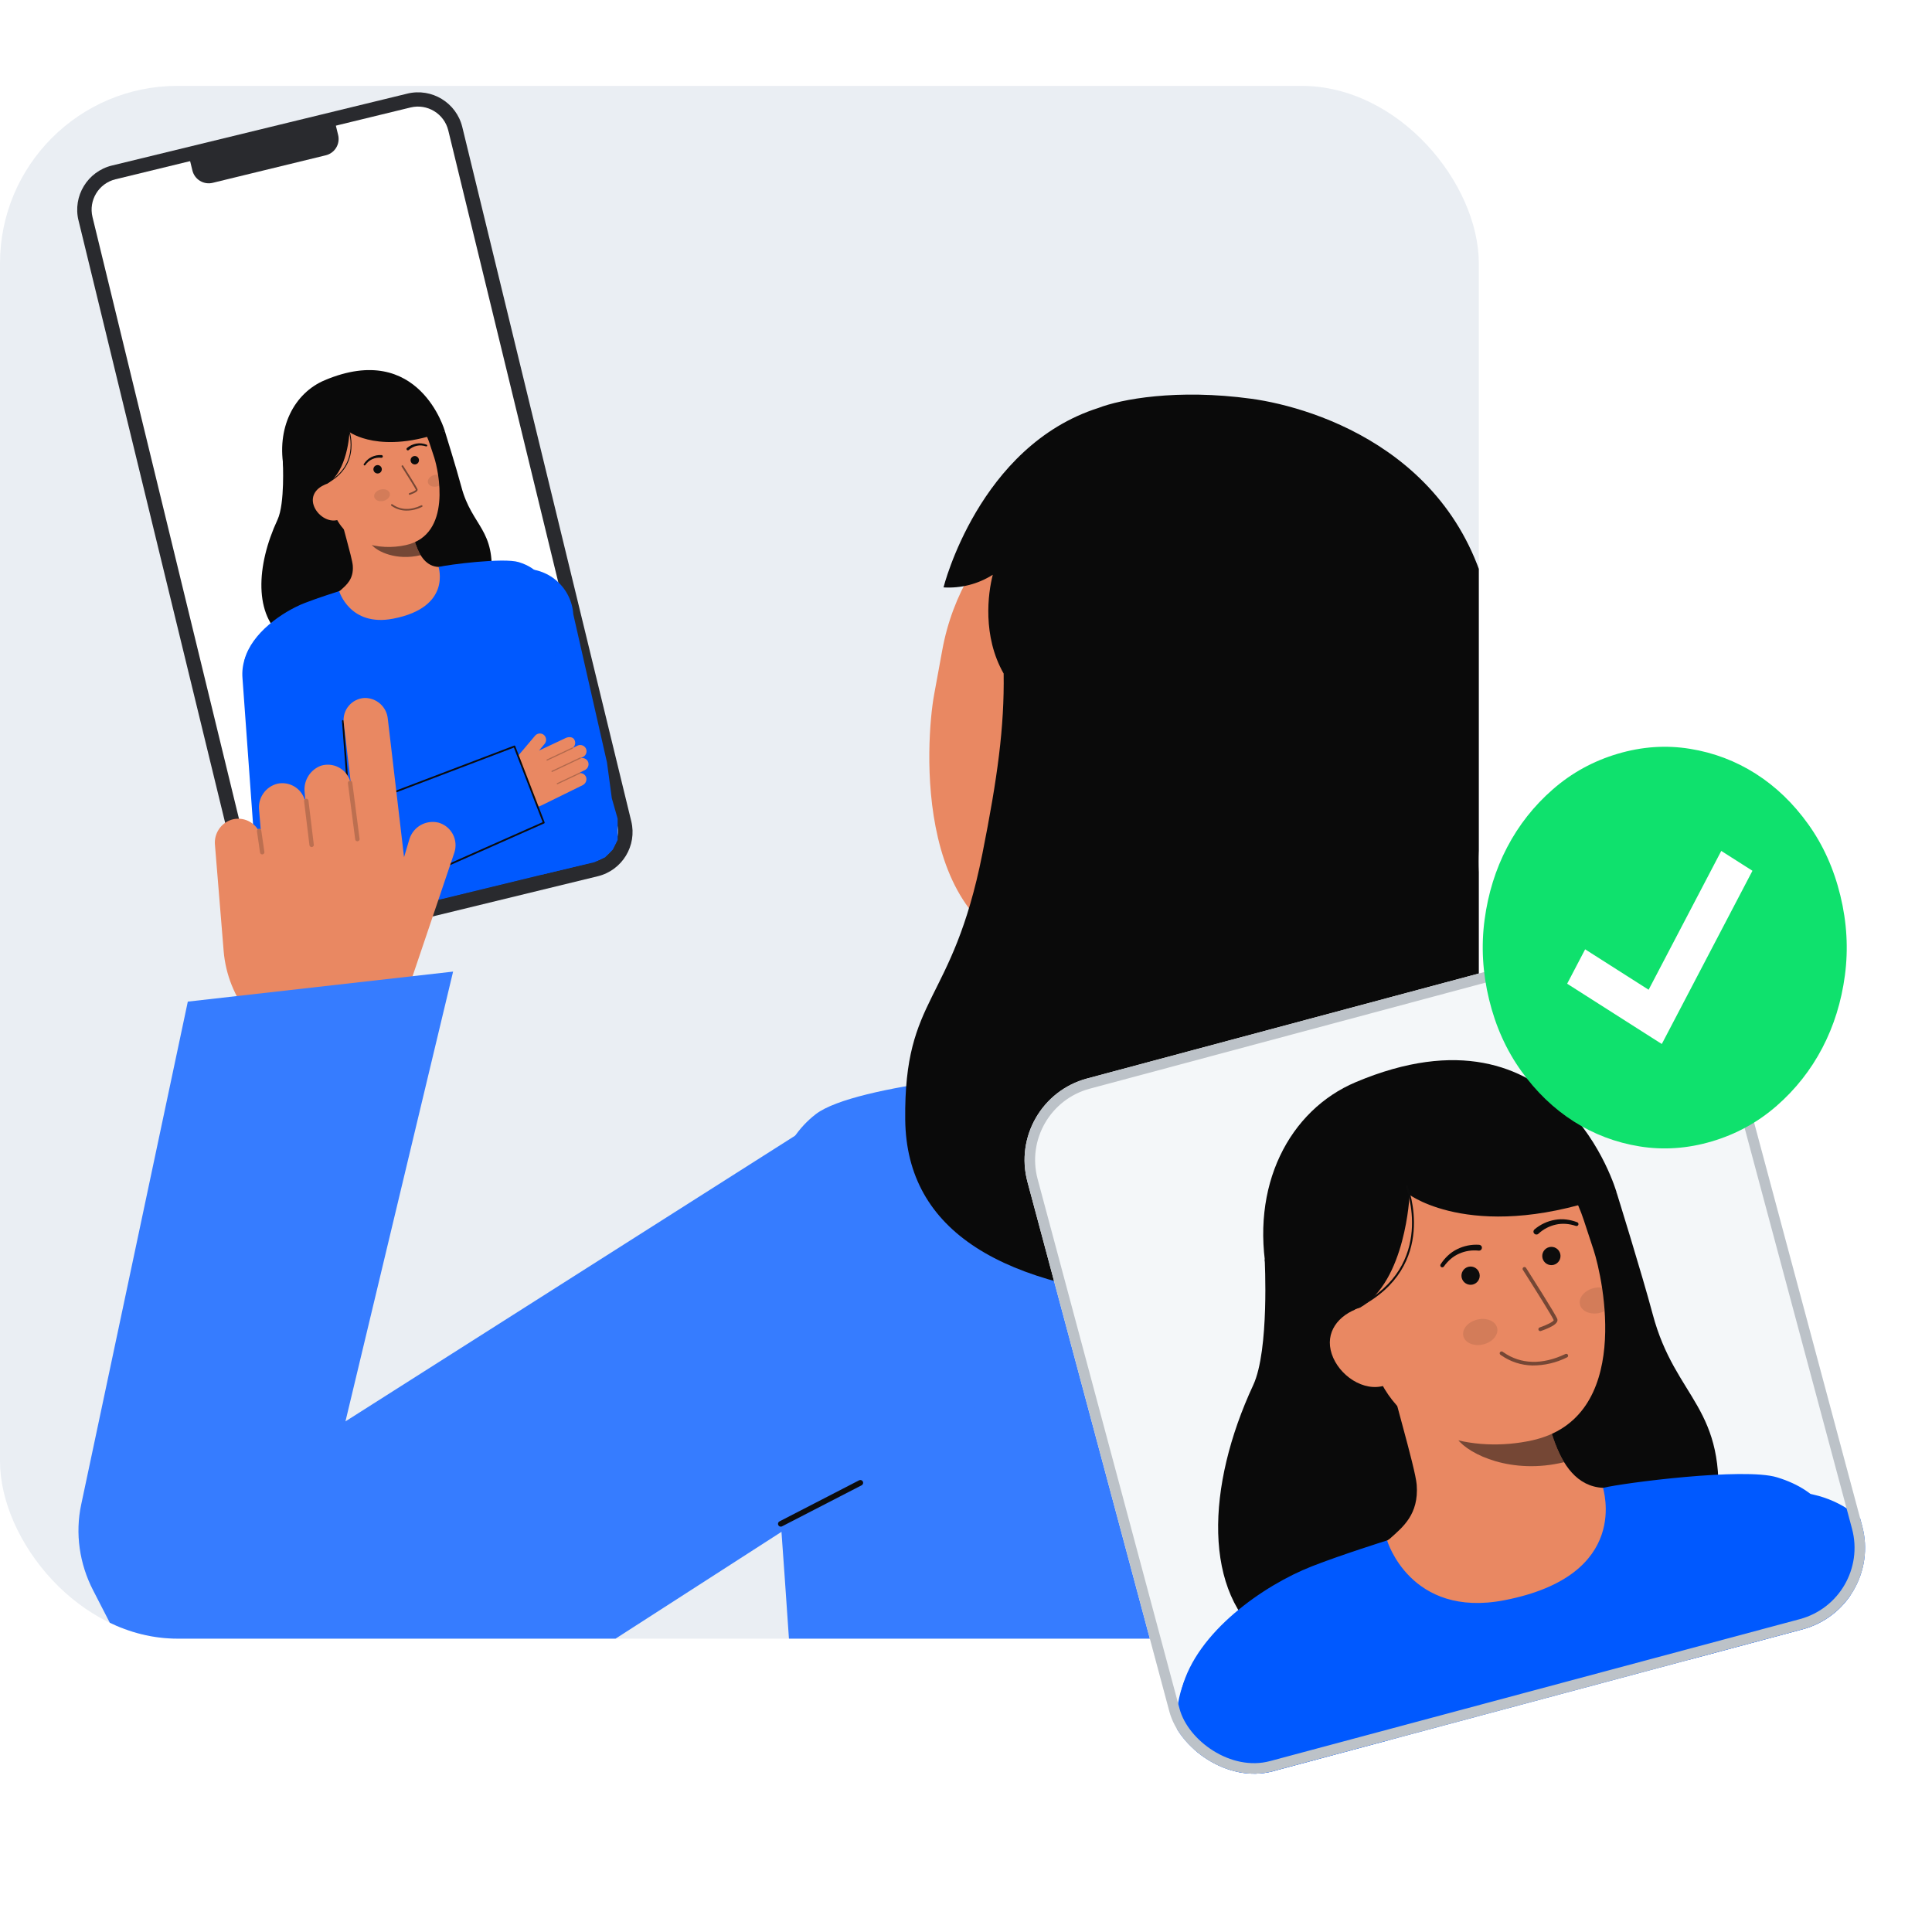 <svg width="90" height="90" viewBox="0 0 90 90" fill="none" xmlns="http://www.w3.org/2000/svg">
    <g clip-path="url(#clip0_8802_4040)">
        <rect y="4.001" width="68.889" height="72.334" fill="#EAEEF3"/>
        <g clip-path="url(#clip1_8802_4040)">
            <path d="M18.974 4.361L5.216 7.71C4.078 7.987 3.38 9.134 3.657 10.272L11.529 42.609C11.806 43.747 12.953 44.445 14.091 44.168L27.848 40.819C28.986 40.542 29.684 39.395 29.407 38.257L21.536 5.92C21.259 4.782 20.111 4.084 18.974 4.361Z" fill="#292A2E"/>
            <path d="M19.123 5.007L5.379 8.352C4.598 8.542 4.119 9.33 4.309 10.111L12.17 42.405C12.36 43.186 13.148 43.665 13.929 43.475L27.673 40.13C28.455 39.939 28.934 39.152 28.744 38.37L20.883 6.077C20.693 5.296 19.905 4.816 19.123 5.007Z" fill="white"/>
            <path d="M8.792 7.24L15.581 5.587L15.752 6.29C15.801 6.491 15.768 6.704 15.66 6.881C15.552 7.058 15.379 7.185 15.177 7.234L9.908 8.517C9.706 8.566 9.493 8.533 9.316 8.425C9.139 8.317 9.012 8.144 8.963 7.942L8.792 7.24Z" fill="#292A2E"/>
            <path d="M13.175 21.512C13.175 21.512 13.279 23.455 12.929 24.207C11.923 26.371 11.833 28.68 13.226 29.713C14.62 30.746 22.598 29.802 22.875 27.007C23.107 24.654 21.986 24.539 21.493 22.681C21.27 21.84 20.723 20.086 20.723 20.086" fill="#0A0A0A"/>
            <path d="M21.028 26.417C21.014 26.418 21.469 28.935 18.534 29.421C16.502 29.757 15.275 27.813 15.229 27.825C15.433 27.727 15.78 27.572 15.863 27.498C16.136 27.252 16.482 26.982 16.434 26.347C16.407 25.981 15.871 24.206 15.814 23.843L19.044 23.781C19.184 24.543 19.308 26.358 20.433 26.411C20.62 26.419 20.82 26.42 21.028 26.417Z" fill="#E98862"/>
            <path opacity="0.52" d="M19.595 25.861C19.509 25.718 19.439 25.566 19.387 25.408C19.264 25.048 19.18 24.675 19.138 24.297C18.495 24.365 17.846 24.25 17.265 23.968C17.259 24.191 17.169 25.185 17.305 25.364C17.56 25.701 18.48 26.132 19.595 25.861Z" fill="#0C0C0C"/>
            <path d="M18.905 25.393C17.686 25.662 16.03 25.36 15.501 23.757L15.024 22.31C14.496 20.707 14.91 19.13 16.419 18.632C17.929 18.134 19.486 19.062 20.015 20.665L20.226 21.306C20.428 21.921 21.081 24.916 18.905 25.393Z" fill="#E98862"/>
            <path d="M19.369 21.629C19.474 21.604 19.538 21.498 19.513 21.393C19.487 21.288 19.381 21.223 19.276 21.249C19.171 21.274 19.107 21.38 19.132 21.485C19.158 21.59 19.264 21.655 19.369 21.629Z" fill="#0C0C0C"/>
            <path d="M17.637 22.051C17.742 22.026 17.806 21.92 17.781 21.815C17.755 21.71 17.649 21.645 17.544 21.671C17.439 21.696 17.375 21.802 17.4 21.907C17.426 22.012 17.532 22.077 17.637 22.051Z" fill="#0C0C0C"/>
            <path opacity="0.52" d="M19.094 23.049L19.097 23.048C19.158 23.027 19.218 23.003 19.276 22.976C19.363 22.935 19.476 22.871 19.45 22.791C19.42 22.699 18.845 21.796 18.779 21.693C18.773 21.684 18.764 21.678 18.754 21.676C18.744 21.674 18.733 21.676 18.724 21.682C18.715 21.687 18.709 21.696 18.707 21.706C18.704 21.717 18.706 21.727 18.712 21.736C18.957 22.121 19.354 22.754 19.374 22.815C19.367 22.846 19.224 22.922 19.072 22.972C19.062 22.975 19.054 22.982 19.049 22.991C19.044 23 19.043 23.011 19.046 23.021C19.049 23.031 19.055 23.039 19.064 23.044C19.073 23.049 19.084 23.051 19.094 23.049L19.094 23.049Z" fill="#0C0C0C"/>
            <path opacity="0.52" d="M18.917 23.786C19.174 23.788 19.428 23.728 19.657 23.613C19.663 23.611 19.667 23.608 19.671 23.604C19.674 23.6 19.677 23.596 19.679 23.591C19.681 23.586 19.682 23.58 19.682 23.575C19.682 23.569 19.68 23.564 19.678 23.559C19.676 23.554 19.672 23.55 19.668 23.546C19.664 23.543 19.66 23.54 19.654 23.538C19.649 23.537 19.644 23.536 19.639 23.537C19.633 23.537 19.628 23.538 19.623 23.541C19.127 23.777 18.668 23.764 18.295 23.504C18.287 23.498 18.28 23.493 18.271 23.489C18.262 23.484 18.252 23.484 18.242 23.487C18.232 23.49 18.224 23.497 18.219 23.507C18.214 23.516 18.213 23.526 18.216 23.536C18.219 23.546 18.226 23.555 18.235 23.56C18.238 23.562 18.243 23.565 18.249 23.57C18.445 23.707 18.678 23.782 18.917 23.786Z" fill="#0C0C0C"/>
            <path d="M13.854 22.991L15.209 22.553C16.204 21.989 16.281 20.127 16.281 20.127C16.281 20.127 17.723 21.203 20.724 20.086C20.724 20.086 19.533 15.853 15.127 17.712C13.707 18.311 12.845 19.936 13.239 21.904C13.515 23.283 13.854 22.991 13.854 22.991Z" fill="#0A0A0A"/>
            <path d="M15.756 24.214C15.297 24.365 14.764 23.997 14.612 23.538C14.461 23.08 14.75 22.704 15.209 22.553L15.547 22.782L16.151 24.084L15.756 24.214Z" fill="#E98862"/>
            <path d="M18.959 20.869C19.084 20.763 19.236 20.692 19.399 20.664C19.479 20.649 19.56 20.647 19.641 20.657C19.721 20.667 19.799 20.686 19.873 20.715C19.884 20.719 19.893 20.726 19.898 20.736C19.903 20.746 19.904 20.758 19.9 20.768C19.896 20.779 19.889 20.787 19.879 20.792C19.869 20.797 19.858 20.798 19.847 20.795L19.844 20.794C19.775 20.771 19.704 20.756 19.632 20.751C19.56 20.745 19.488 20.75 19.419 20.766C19.28 20.797 19.151 20.863 19.047 20.959L19.043 20.962C19.031 20.974 19.015 20.98 18.998 20.98C18.982 20.979 18.966 20.972 18.954 20.96C18.943 20.948 18.936 20.932 18.937 20.915C18.937 20.898 18.944 20.883 18.957 20.871L18.959 20.869Z" fill="#0C0C0C"/>
            <path d="M17.759 21.324C17.618 21.308 17.475 21.331 17.345 21.388C17.28 21.417 17.219 21.455 17.164 21.502C17.109 21.549 17.06 21.603 17.019 21.662L17.017 21.665C17.014 21.669 17.009 21.673 17.005 21.676C17 21.679 16.995 21.681 16.99 21.682C16.984 21.683 16.979 21.683 16.973 21.681C16.968 21.68 16.963 21.678 16.958 21.675C16.954 21.671 16.95 21.667 16.947 21.663C16.944 21.658 16.942 21.653 16.941 21.647C16.94 21.642 16.941 21.636 16.942 21.631C16.943 21.626 16.945 21.621 16.948 21.616C16.992 21.548 17.043 21.486 17.102 21.431C17.161 21.376 17.228 21.329 17.301 21.294C17.448 21.22 17.613 21.187 17.777 21.199C17.793 21.201 17.808 21.209 17.819 21.222C17.829 21.234 17.834 21.251 17.833 21.267C17.832 21.283 17.824 21.299 17.812 21.309C17.799 21.32 17.783 21.326 17.767 21.325L17.764 21.325L17.759 21.324Z" fill="#0C0C0C"/>
            <path d="M15.209 22.535L15.19 22.498C16.866 21.635 16.208 19.966 16.201 19.949L16.239 19.933C16.246 19.95 16.919 21.654 15.209 22.535Z" fill="#0C0C0C"/>
            <path opacity="0.1" d="M17.861 23.335C18.062 23.286 18.195 23.127 18.159 22.981C18.123 22.834 17.932 22.754 17.732 22.803C17.532 22.852 17.399 23.01 17.434 23.157C17.47 23.304 17.661 23.383 17.861 23.335Z" fill="#0C0C0C"/>
            <path opacity="0.1" d="M19.936 22.481C19.971 22.628 20.163 22.707 20.363 22.658C20.398 22.65 20.431 22.638 20.464 22.623C20.452 22.444 20.432 22.273 20.407 22.116C20.349 22.109 20.29 22.113 20.234 22.127C20.034 22.175 19.9 22.334 19.936 22.481Z" fill="#0C0C0C"/>
            <path d="M25.209 40.751L25.896 40.265C25.568 40.384 25.216 40.425 24.869 40.386C24.522 40.346 24.189 40.226 23.896 40.036C23.603 39.846 23.358 39.59 23.181 39.289C23.003 38.989 22.898 38.651 22.872 38.303L22.196 28.938C22.173 28.641 22.209 28.343 22.301 28.059C22.394 27.776 22.542 27.514 22.736 27.288C22.93 27.062 23.168 26.877 23.434 26.743C23.7 26.609 23.99 26.529 24.287 26.507C24.584 26.486 24.883 26.523 25.166 26.618C25.448 26.712 25.71 26.861 25.934 27.057C26.159 27.253 26.343 27.491 26.475 27.758C26.608 28.025 26.686 28.315 26.706 28.613L28.276 35.52L28.501 37.188L28.772 38.136L28.772 38.677L28.772 39.128L28.547 39.579L28.186 39.94L27.69 40.165L25.209 40.751Z" fill="#0059FF"/>
            <path d="M25.938 31.007C26.107 32.096 27.285 38.857 27.517 40.192L15.487 43.12C15.131 41.952 13.565 36.845 12.743 34.591C11.959 32.44 11.207 31.451 11.401 30.711C11.719 29.502 13.149 28.5 14.19 28.092C14.826 27.843 15.8 27.538 15.8 27.538C15.8 27.538 16.297 29.212 18.317 28.82C21.067 28.287 20.419 26.414 20.432 26.411C20.873 26.303 23.457 25.97 24.161 26.185C26.08 26.77 25.58 28.7 25.938 31.007Z" fill="#0059FF"/>
            <path d="M27.309 36.219C27.291 36.161 27.255 36.111 27.207 36.074C27.159 36.037 27.101 36.016 27.04 36.014C27.041 36.009 27.041 36.004 27.039 35.999C27.037 35.995 27.034 35.991 27.03 35.989C27.026 35.986 27.022 35.985 27.017 35.985L27.241 35.875C27.308 35.844 27.361 35.79 27.39 35.723C27.42 35.656 27.425 35.58 27.403 35.51C27.38 35.441 27.331 35.384 27.268 35.349C27.204 35.314 27.13 35.303 27.059 35.32C27.061 35.317 27.059 35.314 27.059 35.311L27.151 35.266C27.213 35.237 27.264 35.187 27.294 35.124C27.324 35.062 27.331 34.991 27.315 34.923C27.304 34.882 27.284 34.843 27.256 34.809C27.227 34.776 27.192 34.75 27.153 34.732C27.113 34.714 27.07 34.705 27.027 34.705C26.984 34.706 26.941 34.716 26.902 34.735L26.69 34.84C26.69 34.839 26.69 34.837 26.69 34.836C26.689 34.835 26.687 34.834 26.686 34.833C26.738 34.791 26.774 34.733 26.788 34.668C26.803 34.603 26.794 34.536 26.765 34.476C26.7 34.317 26.488 34.313 26.351 34.38L25.108 34.965L25.363 34.663C25.414 34.605 25.441 34.53 25.439 34.453C25.436 34.376 25.405 34.302 25.35 34.248C25.321 34.22 25.287 34.199 25.25 34.186C25.212 34.172 25.172 34.166 25.133 34.169C25.093 34.171 25.054 34.181 25.019 34.199C24.983 34.217 24.951 34.242 24.926 34.272L23.532 35.923C23.369 36.117 23.287 36.367 23.305 36.62C23.323 36.873 23.439 37.108 23.628 37.277C23.847 37.473 24.12 37.599 24.411 37.639C24.702 37.679 24.999 37.631 25.262 37.501L27.148 36.574C27.21 36.541 27.261 36.489 27.29 36.425C27.319 36.36 27.326 36.288 27.309 36.219Z" fill="#E98862"/>
            <g opacity="0.25">
                <path d="M25.46 35.417C25.463 35.424 25.468 35.429 25.475 35.431C25.482 35.433 25.489 35.433 25.495 35.43L26.677 34.872C26.68 34.87 26.683 34.868 26.685 34.866C26.688 34.863 26.69 34.86 26.691 34.857C26.692 34.853 26.693 34.85 26.692 34.846C26.692 34.843 26.691 34.839 26.69 34.836C26.688 34.833 26.686 34.83 26.684 34.828C26.681 34.825 26.678 34.823 26.674 34.822C26.671 34.821 26.668 34.821 26.664 34.821C26.66 34.821 26.657 34.822 26.654 34.823L25.472 35.381C25.466 35.384 25.461 35.389 25.458 35.396C25.456 35.403 25.456 35.41 25.459 35.417L25.46 35.417Z" fill="#0C0C0C"/>
            </g>
            <g opacity="0.25">
                <path d="M25.692 35.945C25.695 35.952 25.7 35.956 25.707 35.959C25.713 35.961 25.721 35.961 25.727 35.958L27.046 35.335C27.053 35.332 27.058 35.327 27.06 35.32C27.062 35.313 27.062 35.306 27.059 35.299C27.056 35.293 27.05 35.288 27.044 35.285C27.037 35.283 27.029 35.283 27.023 35.286L25.704 35.909C25.698 35.912 25.693 35.917 25.69 35.924C25.688 35.931 25.688 35.938 25.691 35.945L25.692 35.945Z" fill="#0C0C0C"/>
            </g>
            <g opacity="0.25">
                <path d="M25.939 36.519C25.942 36.525 25.948 36.53 25.955 36.532C25.961 36.534 25.969 36.534 25.975 36.531L27.027 36.034C27.034 36.031 27.038 36.026 27.041 36.019C27.043 36.012 27.043 36.005 27.04 35.998C27.037 35.992 27.031 35.987 27.025 35.984C27.018 35.982 27.01 35.983 27.004 35.986L25.952 36.482C25.949 36.484 25.946 36.486 25.943 36.488C25.941 36.491 25.939 36.494 25.938 36.498C25.937 36.501 25.936 36.504 25.936 36.508C25.937 36.511 25.938 36.515 25.939 36.518L25.939 36.519Z" fill="#0C0C0C"/>
            </g>
            <path d="M25.332 38.32L14.995 42.906C14.667 43.025 14.316 43.066 13.969 43.026C13.621 42.986 13.289 42.867 12.995 42.676C12.703 42.486 12.458 42.231 12.28 41.93C12.102 41.63 11.997 41.292 11.972 40.943L11.295 31.579C11.272 31.282 11.308 30.983 11.4 30.7C11.493 30.417 11.641 30.155 11.835 29.929C12.03 29.703 12.267 29.517 12.533 29.384C12.799 29.25 13.089 29.169 13.386 29.148C13.684 29.127 13.982 29.164 14.265 29.258C14.547 29.353 14.809 29.502 15.033 29.698C15.258 29.893 15.442 30.131 15.574 30.398C15.707 30.665 15.785 30.956 15.805 31.253L16.28 37.697L23.964 34.772L25.332 38.32Z" fill="#0059FF"/>
            <path d="M15.005 42.946C14.995 42.947 14.985 42.946 14.976 42.941C14.968 42.935 14.962 42.928 14.958 42.918C14.955 42.909 14.956 42.899 14.959 42.89C14.963 42.88 14.97 42.873 14.978 42.868L25.279 38.299L23.94 34.825L16.294 37.736C16.288 37.738 16.282 37.739 16.275 37.738C16.269 37.737 16.263 37.735 16.257 37.732C16.252 37.728 16.247 37.724 16.244 37.718C16.241 37.713 16.239 37.707 16.238 37.7L15.931 33.583C15.932 33.572 15.936 33.563 15.943 33.556C15.95 33.549 15.96 33.544 15.97 33.544C15.979 33.543 15.989 33.546 15.997 33.552C16.005 33.558 16.011 33.567 16.013 33.576L16.316 37.639L23.949 34.734C23.959 34.73 23.971 34.73 23.98 34.735C23.991 34.739 23.998 34.747 24.002 34.757L25.37 38.306C25.373 38.315 25.373 38.326 25.369 38.336C25.365 38.346 25.358 38.353 25.348 38.358L15.012 42.944C15.01 42.945 15.007 42.945 15.005 42.946Z" fill="#0C0C0C"/>
            <path d="M16.264 37.659L15.596 37.939L15.628 38.015L16.296 37.735L16.264 37.659Z" fill="#0C0C0C"/>
        </g>
        <path d="M36.154 68.006C36.449 71.468 37.883 93.068 38.166 97.333H77.216C77.437 93.487 78.427 76.668 79.264 69.147C80.062 61.97 81.629 58.376 80.481 56.255C78.604 52.787 73.477 50.783 69.98 50.309C67.845 50.02 64.634 49.813 64.634 49.813C64.634 49.813 64.362 55.313 57.878 55.619C49.053 56.035 49.642 49.813 49.598 49.813C48.168 49.813 39.843 50.485 38.002 51.902C34.784 54.38 35.529 60.668 36.154 68.006Z" fill="#367CFF"/>
        <path d="M35.614 63.667C35.581 63.667 35.549 63.654 35.525 63.632C35.501 63.609 35.487 63.578 35.485 63.545L35.17 58.047C35.168 58.013 35.179 57.979 35.202 57.953C35.225 57.927 35.257 57.912 35.292 57.91C35.326 57.908 35.359 57.92 35.385 57.943C35.411 57.966 35.426 57.998 35.429 58.032L35.744 63.53C35.746 63.564 35.734 63.598 35.711 63.623C35.688 63.649 35.656 63.665 35.622 63.667L35.614 63.667Z" fill="#0C0C0C"/>
        <path d="M85.659 97.106C86.807 97.106 87.939 96.828 88.957 96.296C89.975 95.765 90.85 94.995 91.506 94.053C92.163 93.111 92.582 92.024 92.729 90.885C92.875 89.745 92.744 88.588 92.347 87.51C91.943 86.416 82.485 61.371 80.685 56.731L67.353 62.132C68.366 64.741 72.033 74.631 74.98 82.598L70.085 82.066L68.544 96.241L84.887 97.064C85.143 97.092 85.401 97.106 85.659 97.106Z" fill="#367CFF"/>
        <path d="M44.946 49.338C44.99 49.333 46.188 53.84 55.536 53.139C62.007 52.654 63.586 48.249 63.733 48.249C63.036 48.101 61.903 47.947 61.593 47.781C60.574 47.234 59.831 46.567 59.458 45.137C59.166 44.018 59.016 39.712 59.016 37.551L49.058 39.789C49.197 42.226 50.169 47.877 46.764 48.877C46.197 49.042 45.587 49.194 44.946 49.338Z" fill="#E98862"/>
        <path d="M49.403 44.58C53.329 44.89 58.372 43.233 59.33 37.995L60.194 33.269C61.152 28.031 59.178 23.282 54.246 22.38C49.315 21.478 44.852 25.05 43.894 30.288L43.511 32.38C43.144 34.39 42.399 44.028 49.403 44.58Z" fill="#E98862"/>
        <path d="M45.763 39.772C46.468 36.231 46.791 33.869 46.754 31.377C45.761 29.637 46.022 27.637 46.248 26.774C45.564 27.208 44.761 27.414 43.953 27.363C43.953 27.363 45.594 20.775 51.173 19.002C52.199 18.603 54.818 18.099 58.296 18.576C61.254 18.981 68.546 21.193 69.588 29.403V29.407C69.622 29.679 70.323 37.243 71.718 40.872C73.594 45.751 76.228 47.267 76.162 52.896C76.076 60.136 62.765 61.1 54.738 60.558C46.71 60.016 42.227 57.377 42.169 52.159C42.105 46.312 44.353 46.855 45.763 39.772Z" fill="#0A0A0A"/>
        <path d="M18.065 33.48L18.822 39.93L19.076 39.077C19.164 38.804 19.352 38.574 19.602 38.433C19.853 38.293 20.148 38.253 20.427 38.321C20.569 38.362 20.702 38.431 20.818 38.524C20.933 38.618 21.028 38.734 21.097 38.865C21.166 38.997 21.207 39.141 21.218 39.289C21.23 39.437 21.211 39.585 21.163 39.726L18.769 46.806C18.466 47.7 17.827 48.44 16.986 48.869C16.146 49.298 15.171 49.382 14.27 49.102C13.224 48.777 12.298 48.148 11.612 47.294C10.926 46.44 10.511 45.4 10.419 44.309L10.014 39.363C9.988 39.106 10.052 38.849 10.194 38.633C10.336 38.418 10.548 38.259 10.794 38.182C11.018 38.117 11.256 38.126 11.475 38.206C11.693 38.287 11.88 38.435 12.009 38.63C12.018 38.621 12.029 38.615 12.041 38.611C12.054 38.606 12.066 38.605 12.079 38.606C12.092 38.607 12.104 38.611 12.116 38.617C12.127 38.623 12.137 38.631 12.145 38.641L12.069 37.727C12.04 37.455 12.111 37.181 12.268 36.958C12.425 36.733 12.658 36.574 12.923 36.508C13.188 36.451 13.464 36.495 13.699 36.631C13.933 36.766 14.109 36.984 14.191 37.242C14.199 37.234 14.208 37.226 14.218 37.221L14.186 36.846C14.171 36.593 14.237 36.342 14.376 36.13C14.514 35.918 14.717 35.756 14.954 35.669C15.228 35.586 15.523 35.614 15.776 35.746C16.03 35.879 16.221 36.105 16.309 36.377L16.33 36.373L16.012 33.663C15.995 33.524 16.008 33.383 16.047 33.249C16.087 33.115 16.154 32.99 16.244 32.883C16.334 32.775 16.444 32.687 16.569 32.624C16.694 32.56 16.83 32.523 16.97 32.514C17.241 32.507 17.504 32.602 17.708 32.782C17.911 32.961 18.038 33.21 18.065 33.48Z" fill="#E98862"/>
        <path opacity="0.2" d="M16.21 36.45C16.207 36.461 16.207 36.473 16.208 36.485L16.548 39.114C16.555 39.138 16.57 39.159 16.59 39.173C16.611 39.187 16.637 39.193 16.661 39.19C16.686 39.187 16.709 39.175 16.726 39.156C16.743 39.137 16.752 39.113 16.752 39.088L16.412 36.459C16.409 36.435 16.398 36.413 16.38 36.397C16.362 36.381 16.339 36.371 16.315 36.37C16.291 36.369 16.267 36.376 16.248 36.391C16.229 36.406 16.216 36.426 16.21 36.45L16.21 36.45Z" fill="#0C0C0C"/>
        <path opacity="0.2" d="M14.167 37.282C14.165 37.294 14.164 37.306 14.165 37.317L14.417 39.385C14.424 39.408 14.439 39.429 14.459 39.442C14.48 39.456 14.505 39.462 14.529 39.459C14.553 39.456 14.576 39.444 14.593 39.426C14.61 39.408 14.619 39.384 14.62 39.36L14.369 37.292C14.365 37.269 14.353 37.248 14.335 37.232C14.317 37.217 14.295 37.208 14.271 37.206C14.248 37.205 14.225 37.212 14.206 37.226C14.186 37.24 14.173 37.26 14.166 37.283L14.167 37.282Z" fill="#0C0C0C"/>
        <path opacity="0.2" d="M11.971 38.685C11.968 38.698 11.967 38.71 11.97 38.723L12.111 39.697C12.111 39.712 12.114 39.727 12.12 39.74C12.126 39.754 12.135 39.766 12.146 39.776C12.157 39.786 12.171 39.793 12.185 39.797C12.2 39.802 12.215 39.803 12.229 39.801C12.244 39.798 12.258 39.793 12.271 39.785C12.284 39.777 12.294 39.766 12.302 39.753C12.31 39.741 12.316 39.726 12.318 39.712C12.319 39.697 12.318 39.681 12.314 39.667L12.172 38.693C12.168 38.67 12.155 38.65 12.138 38.635C12.12 38.62 12.098 38.611 12.075 38.61C12.051 38.609 12.028 38.616 12.01 38.63C11.991 38.644 11.977 38.663 11.971 38.685Z" fill="#0C0C0C"/>
        <path d="M13.601 84.589C12.28 84.589 10.982 84.247 9.832 83.597C8.943 83.095 5.957 77.231 4.331 74.069C3.704 72.85 3.495 71.439 3.78 70.099L8.749 46.659L21.107 45.261L16.093 66.213L37.551 52.579L46.642 64.768L17.748 83.37C16.511 84.165 15.072 84.588 13.601 84.589Z" fill="#367CFF"/>
        <path d="M36.372 71.117C36.343 71.117 36.315 71.107 36.292 71.089C36.269 71.071 36.253 71.046 36.246 71.018C36.239 70.99 36.242 70.96 36.254 70.933C36.266 70.907 36.286 70.885 36.312 70.872L40.02 68.959C40.051 68.943 40.086 68.94 40.119 68.951C40.152 68.961 40.179 68.984 40.195 69.015C40.211 69.045 40.214 69.081 40.203 69.114C40.193 69.147 40.17 69.174 40.139 69.19L36.431 71.103C36.413 71.112 36.393 71.117 36.372 71.117Z" fill="#0C0C0C"/>
    </g>
    <g filter="url(#filter0_d_8802_4040)">
        <g clip-path="url(#clip2_8802_4040)">
            <rect x="46.845" y="49.293" width="33.411" height="33.411" rx="3.931" transform="rotate(-15 46.845 49.293)" fill="#F4F7F9"/>
            <path d="M58.914 56.703C58.914 56.703 59.139 60.925 58.38 62.558C56.194 67.259 56 72.275 59.026 74.519C62.053 76.763 79.386 74.713 79.987 68.641C80.493 63.529 78.056 63.279 76.985 59.242C76.5 57.415 75.313 53.604 75.313 53.604" fill="#0A0A0A"/>
            <path d="M75.975 67.357C75.945 67.361 76.932 72.829 70.556 73.884C66.142 74.615 63.477 70.392 63.378 70.416C63.821 70.203 64.573 69.867 64.753 69.706C65.347 69.173 66.098 68.585 65.996 67.206C65.937 66.411 64.771 62.555 64.648 61.766L71.664 61.632C71.968 63.287 72.239 67.23 74.683 67.345C75.09 67.363 75.523 67.365 75.975 67.357Z" fill="#E98862"/>
            <path opacity="0.52" d="M72.861 66.149C72.675 65.839 72.523 65.509 72.409 65.165C72.142 64.383 71.96 63.574 71.868 62.753C70.472 62.9 69.062 62.651 67.799 62.037C67.787 62.523 67.592 64.683 67.887 65.07C68.441 65.803 70.44 66.739 72.861 66.149Z" fill="#0C0C0C"/>
            <path d="M71.365 65.134C68.716 65.716 65.118 65.062 63.97 61.578L62.934 58.436C61.786 54.952 62.684 51.526 65.964 50.444C69.244 49.363 72.627 51.379 73.775 54.862L74.233 56.254C74.674 57.59 76.092 64.096 71.365 65.134Z" fill="#E98862"/>
            <path d="M72.37 56.958C72.598 56.902 72.738 56.672 72.683 56.444C72.627 56.215 72.397 56.075 72.169 56.131C71.94 56.187 71.8 56.417 71.856 56.645C71.912 56.873 72.142 57.013 72.37 56.958Z" fill="#0C0C0C"/>
            <path d="M68.606 57.874C68.835 57.818 68.975 57.588 68.919 57.36C68.863 57.132 68.633 56.992 68.405 57.047C68.177 57.103 68.037 57.333 68.092 57.561C68.148 57.789 68.378 57.929 68.606 57.874Z" fill="#0C0C0C"/>
            <path opacity="0.52" d="M71.772 60.041L71.778 60.039C71.911 59.994 72.041 59.942 72.168 59.883C72.357 59.793 72.602 59.654 72.545 59.48C72.48 59.281 71.23 57.319 71.088 57.096C71.075 57.077 71.055 57.064 71.033 57.059C71.011 57.054 70.987 57.059 70.968 57.071C70.949 57.083 70.935 57.102 70.93 57.125C70.925 57.147 70.929 57.17 70.941 57.19C71.473 58.025 72.335 59.401 72.379 59.534C72.365 59.6 72.053 59.764 71.723 59.873C71.702 59.88 71.684 59.896 71.674 59.915C71.664 59.935 71.661 59.958 71.668 59.98C71.674 60.001 71.688 60.02 71.707 60.031C71.726 60.042 71.749 60.046 71.771 60.041L71.772 60.041Z" fill="#0C0C0C"/>
            <path opacity="0.52" d="M71.388 61.644C71.946 61.646 72.497 61.517 72.996 61.268C73.007 61.263 73.017 61.257 73.025 61.248C73.033 61.24 73.04 61.23 73.044 61.219C73.048 61.208 73.05 61.196 73.049 61.184C73.049 61.172 73.046 61.161 73.041 61.15C73.036 61.14 73.029 61.13 73.02 61.122C73.011 61.114 73.001 61.109 72.99 61.105C72.978 61.101 72.967 61.1 72.955 61.101C72.943 61.102 72.932 61.105 72.921 61.111C71.844 61.623 70.847 61.595 70.036 61.03C70.02 61.018 70.003 61.007 69.985 60.997C69.965 60.988 69.942 60.986 69.92 60.994C69.899 61.001 69.881 61.016 69.871 61.036C69.861 61.056 69.858 61.079 69.865 61.101C69.871 61.122 69.885 61.141 69.905 61.152C69.911 61.156 69.922 61.163 69.936 61.173C70.363 61.471 70.868 61.635 71.388 61.644Z" fill="#0C0C0C"/>
            <path d="M60.39 59.915L63.333 58.963C65.495 57.737 65.663 53.693 65.663 53.693C65.663 53.693 68.794 56.03 75.314 53.604C75.314 53.604 72.727 44.408 63.156 48.446C60.069 49.748 58.197 53.279 59.053 57.554C59.653 60.549 60.39 59.915 60.39 59.915Z" fill="#0A0A0A"/>
            <path d="M64.522 62.573C63.525 62.901 62.365 62.101 62.037 61.105C61.708 60.108 62.335 59.292 63.332 58.963L64.066 59.462L65.379 62.29L64.522 62.573Z" fill="#E98862"/>
            <path d="M71.482 55.306C71.755 55.074 72.085 54.919 72.438 54.859C72.612 54.828 72.789 54.823 72.964 54.845C73.137 54.866 73.306 54.908 73.469 54.971C73.492 54.978 73.511 54.995 73.522 55.016C73.532 55.038 73.534 55.063 73.527 55.086C73.519 55.109 73.503 55.128 73.481 55.139C73.46 55.149 73.435 55.151 73.412 55.144L73.405 55.142C73.256 55.091 73.101 55.06 72.944 55.048C72.789 55.036 72.633 55.047 72.481 55.081C72.179 55.147 71.9 55.292 71.673 55.501L71.665 55.508C71.639 55.533 71.604 55.546 71.567 55.545C71.531 55.544 71.497 55.529 71.472 55.503C71.447 55.476 71.433 55.441 71.434 55.405C71.436 55.369 71.451 55.334 71.477 55.309L71.482 55.306Z" fill="#0C0C0C"/>
            <path d="M68.874 56.294C68.567 56.261 68.257 56.309 67.975 56.434C67.832 56.496 67.699 56.579 67.581 56.681C67.462 56.783 67.355 56.9 67.265 57.029L67.261 57.034C67.254 57.044 67.245 57.052 67.235 57.059C67.225 57.065 67.213 57.069 67.202 57.071C67.19 57.073 67.178 57.073 67.166 57.07C67.154 57.068 67.143 57.063 67.134 57.056C67.124 57.049 67.116 57.04 67.109 57.03C67.103 57.02 67.099 57.008 67.097 56.997C67.095 56.985 67.095 56.973 67.098 56.961C67.1 56.95 67.105 56.938 67.112 56.929C67.206 56.782 67.318 56.647 67.445 56.528C67.573 56.407 67.719 56.306 67.877 56.228C68.198 56.068 68.555 55.997 68.912 56.023C68.948 56.027 68.98 56.045 69.003 56.072C69.026 56.099 69.037 56.135 69.034 56.17C69.031 56.206 69.014 56.239 68.988 56.262C68.961 56.286 68.926 56.298 68.891 56.296L68.885 56.295L68.874 56.294Z" fill="#0C0C0C"/>
            <path d="M63.335 58.925L63.294 58.845C66.933 56.969 65.504 53.343 65.489 53.307L65.572 53.273C65.587 53.31 67.048 57.01 63.335 58.925Z" fill="#0C0C0C"/>
            <path opacity="0.1" d="M69.096 60.662C69.531 60.556 69.821 60.212 69.743 59.892C69.665 59.574 69.25 59.401 68.815 59.507C68.38 59.613 68.091 59.957 68.168 60.276C68.246 60.595 68.662 60.767 69.096 60.662Z" fill="#0C0C0C"/>
            <path opacity="0.1" d="M73.602 58.807C73.679 59.126 74.095 59.298 74.53 59.193C74.605 59.174 74.678 59.148 74.748 59.115C74.722 58.727 74.679 58.356 74.626 58.015C74.5 57.999 74.372 58.007 74.249 58.038C73.814 58.143 73.524 58.487 73.602 58.807Z" fill="#0C0C0C"/>
            <path d="M85.057 98.5L86.55 97.444C85.837 97.702 85.073 97.792 84.319 97.705C83.565 97.619 82.842 97.359 82.205 96.946C81.569 96.532 81.037 95.978 80.651 95.324C80.265 94.671 80.035 93.937 79.981 93.18L78.512 72.836C78.461 72.191 78.539 71.542 78.74 70.927C78.942 70.311 79.263 69.742 79.685 69.251C80.107 68.76 80.622 68.358 81.2 68.067C81.778 67.776 82.409 67.602 83.054 67.555C83.7 67.508 84.349 67.59 84.963 67.795C85.577 68 86.144 68.324 86.633 68.749C87.121 69.174 87.52 69.692 87.808 70.272C88.096 70.852 88.266 71.483 88.308 72.129L91.72 87.134L92.21 90.76L92.797 92.817L92.797 93.993L92.797 94.973L92.308 95.952L91.524 96.736L90.446 97.226L85.057 98.5Z" fill="#0059FF"/>
            <path d="M86.639 77.33C87.006 79.695 89.565 94.384 90.07 97.284L63.935 103.646C63.161 101.108 59.758 90.014 57.973 85.117C56.269 80.443 54.635 78.294 55.058 76.687C55.749 74.06 58.855 71.884 61.118 70.998C62.5 70.457 64.616 69.794 64.616 69.794C64.616 69.794 65.694 73.431 70.083 72.579C76.057 71.42 74.649 67.352 74.678 67.345C75.635 67.112 81.249 66.387 82.78 66.854C86.948 68.125 85.863 72.319 86.639 77.33Z" fill="#0059FF"/>
            <path d="M85.321 93.218L62.866 103.181C62.153 103.439 61.389 103.529 60.635 103.442C59.881 103.356 59.158 103.096 58.521 102.683C57.885 102.269 57.353 101.715 56.967 101.061C56.581 100.408 56.351 99.674 56.297 98.917L54.828 78.573C54.777 77.928 54.855 77.279 55.056 76.663C55.257 76.048 55.578 75.479 56.001 74.988C56.423 74.497 56.938 74.095 57.516 73.804C58.094 73.513 58.724 73.339 59.37 73.292C60.016 73.245 60.665 73.327 61.279 73.532C61.893 73.737 62.46 74.061 62.949 74.486C63.437 74.911 63.836 75.428 64.124 76.008C64.412 76.588 64.582 77.22 64.624 77.865L65.657 91.864L82.351 85.51L85.321 93.218Z" fill="#0059FF"/>
            <path d="M62.885 103.268C62.864 103.271 62.843 103.267 62.824 103.256C62.806 103.245 62.792 103.228 62.785 103.208C62.778 103.187 62.779 103.165 62.787 103.145C62.794 103.126 62.809 103.109 62.828 103.099L85.206 93.171L82.298 85.626L65.687 91.948C65.674 91.953 65.66 91.955 65.646 91.954C65.632 91.953 65.619 91.948 65.607 91.94C65.596 91.933 65.586 91.923 65.579 91.911C65.571 91.899 65.567 91.885 65.566 91.871L64.898 82.926C64.9 82.904 64.909 82.884 64.924 82.868C64.939 82.853 64.96 82.843 64.982 82.842C65.003 82.84 65.025 82.846 65.042 82.859C65.06 82.872 65.072 82.891 65.076 82.912L65.735 91.739L82.317 85.427C82.34 85.418 82.364 85.419 82.386 85.429C82.407 85.439 82.424 85.456 82.433 85.478L85.403 93.186C85.411 93.208 85.411 93.231 85.403 93.253C85.394 93.274 85.377 93.291 85.357 93.3L62.902 103.263C62.896 103.265 62.891 103.267 62.885 103.268Z" fill="#0C0C0C"/>
        </g>
        <rect x="47.146" y="49.466" width="32.92" height="32.92" rx="3.685" transform="rotate(-15 47.146 49.466)" stroke="#BCC2C8" stroke-width="0.491"/>
    </g>
    <circle cx="77.328" cy="40.128" r="8.439" fill="white"/>
    <mask id="mask0_8802_4040" style="mask-type:alpha" maskUnits="userSpaceOnUse" x="65" y="30" width="25" height="28">
        <rect width="20.478" height="22.298" transform="matrix(0.959 -0.284 0.236 0.972 65.101 36.212)" fill="#D9D9D9"/>
    </mask>
    <g mask="url(#mask0_8802_4040)">
        <path d="M77.413 48.634L81.636 40.564L80.183 39.639L76.799 46.106L73.842 44.223L73.004 45.825L77.413 48.634ZM79.743 53.171C78.611 53.506 77.489 53.583 76.379 53.404C75.268 53.224 74.246 52.837 73.312 52.242C72.379 51.647 71.564 50.864 70.867 49.892C70.171 48.921 69.671 47.811 69.368 46.562C69.064 45.313 68.994 44.076 69.157 42.85C69.32 41.625 69.671 40.497 70.21 39.467C70.749 38.436 71.459 37.537 72.339 36.769C73.22 36 74.226 35.449 75.358 35.114C76.49 34.779 77.611 34.702 78.721 34.882C79.832 35.061 80.854 35.449 81.788 36.043C82.722 36.638 83.537 37.421 84.233 38.393C84.929 39.364 85.429 40.474 85.732 41.724C86.036 42.972 86.106 44.21 85.943 45.435C85.78 46.661 85.429 47.788 84.89 48.819C84.351 49.849 83.641 50.748 82.761 51.517C81.881 52.285 80.874 52.837 79.743 53.171Z" fill="#0FE16D"/>
    </g>
    <defs>
        <filter id="filter0_d_8802_4040" x="44.879" y="40.645" width="44.851" height="44.851" filterUnits="userSpaceOnUse" color-interpolation-filters="sRGB">
            <feFlood flood-opacity="0" result="BackgroundImageFix"/>
            <feColorMatrix in="SourceAlpha" type="matrix" values="0 0 0 0 0 0 0 0 0 0 0 0 0 0 0 0 0 0 127 0" result="hardAlpha"/>
            <feOffset dy="1.965"/>
            <feGaussianBlur stdDeviation="0.983"/>
            <feComposite in2="hardAlpha" operator="out"/>
            <feColorMatrix type="matrix" values="0 0 0 0 0 0 0 0 0 0 0 0 0 0 0 0 0 0 0.25 0"/>
            <feBlend mode="normal" in2="BackgroundImageFix" result="effect1_dropShadow_8802_4040"/>
            <feBlend mode="normal" in="SourceGraphic" in2="effect1_dropShadow_8802_4040" result="shape"/>
        </filter>
        <clipPath id="clip0_8802_4040">
            <rect y="4" width="68.889" height="72.334" rx="8.267" fill="white"/>
        </clipPath>
        <clipPath id="clip1_8802_4040">
            <rect width="18.4" height="37.522" fill="white" transform="translate(3.157 8.212) rotate(-13.681)"/>
        </clipPath>
        <clipPath id="clip2_8802_4040">
            <rect x="46.845" y="49.293" width="33.411" height="33.411" rx="3.931" transform="rotate(-15 46.845 49.293)" fill="white"/>
        </clipPath>
    </defs>
</svg>
